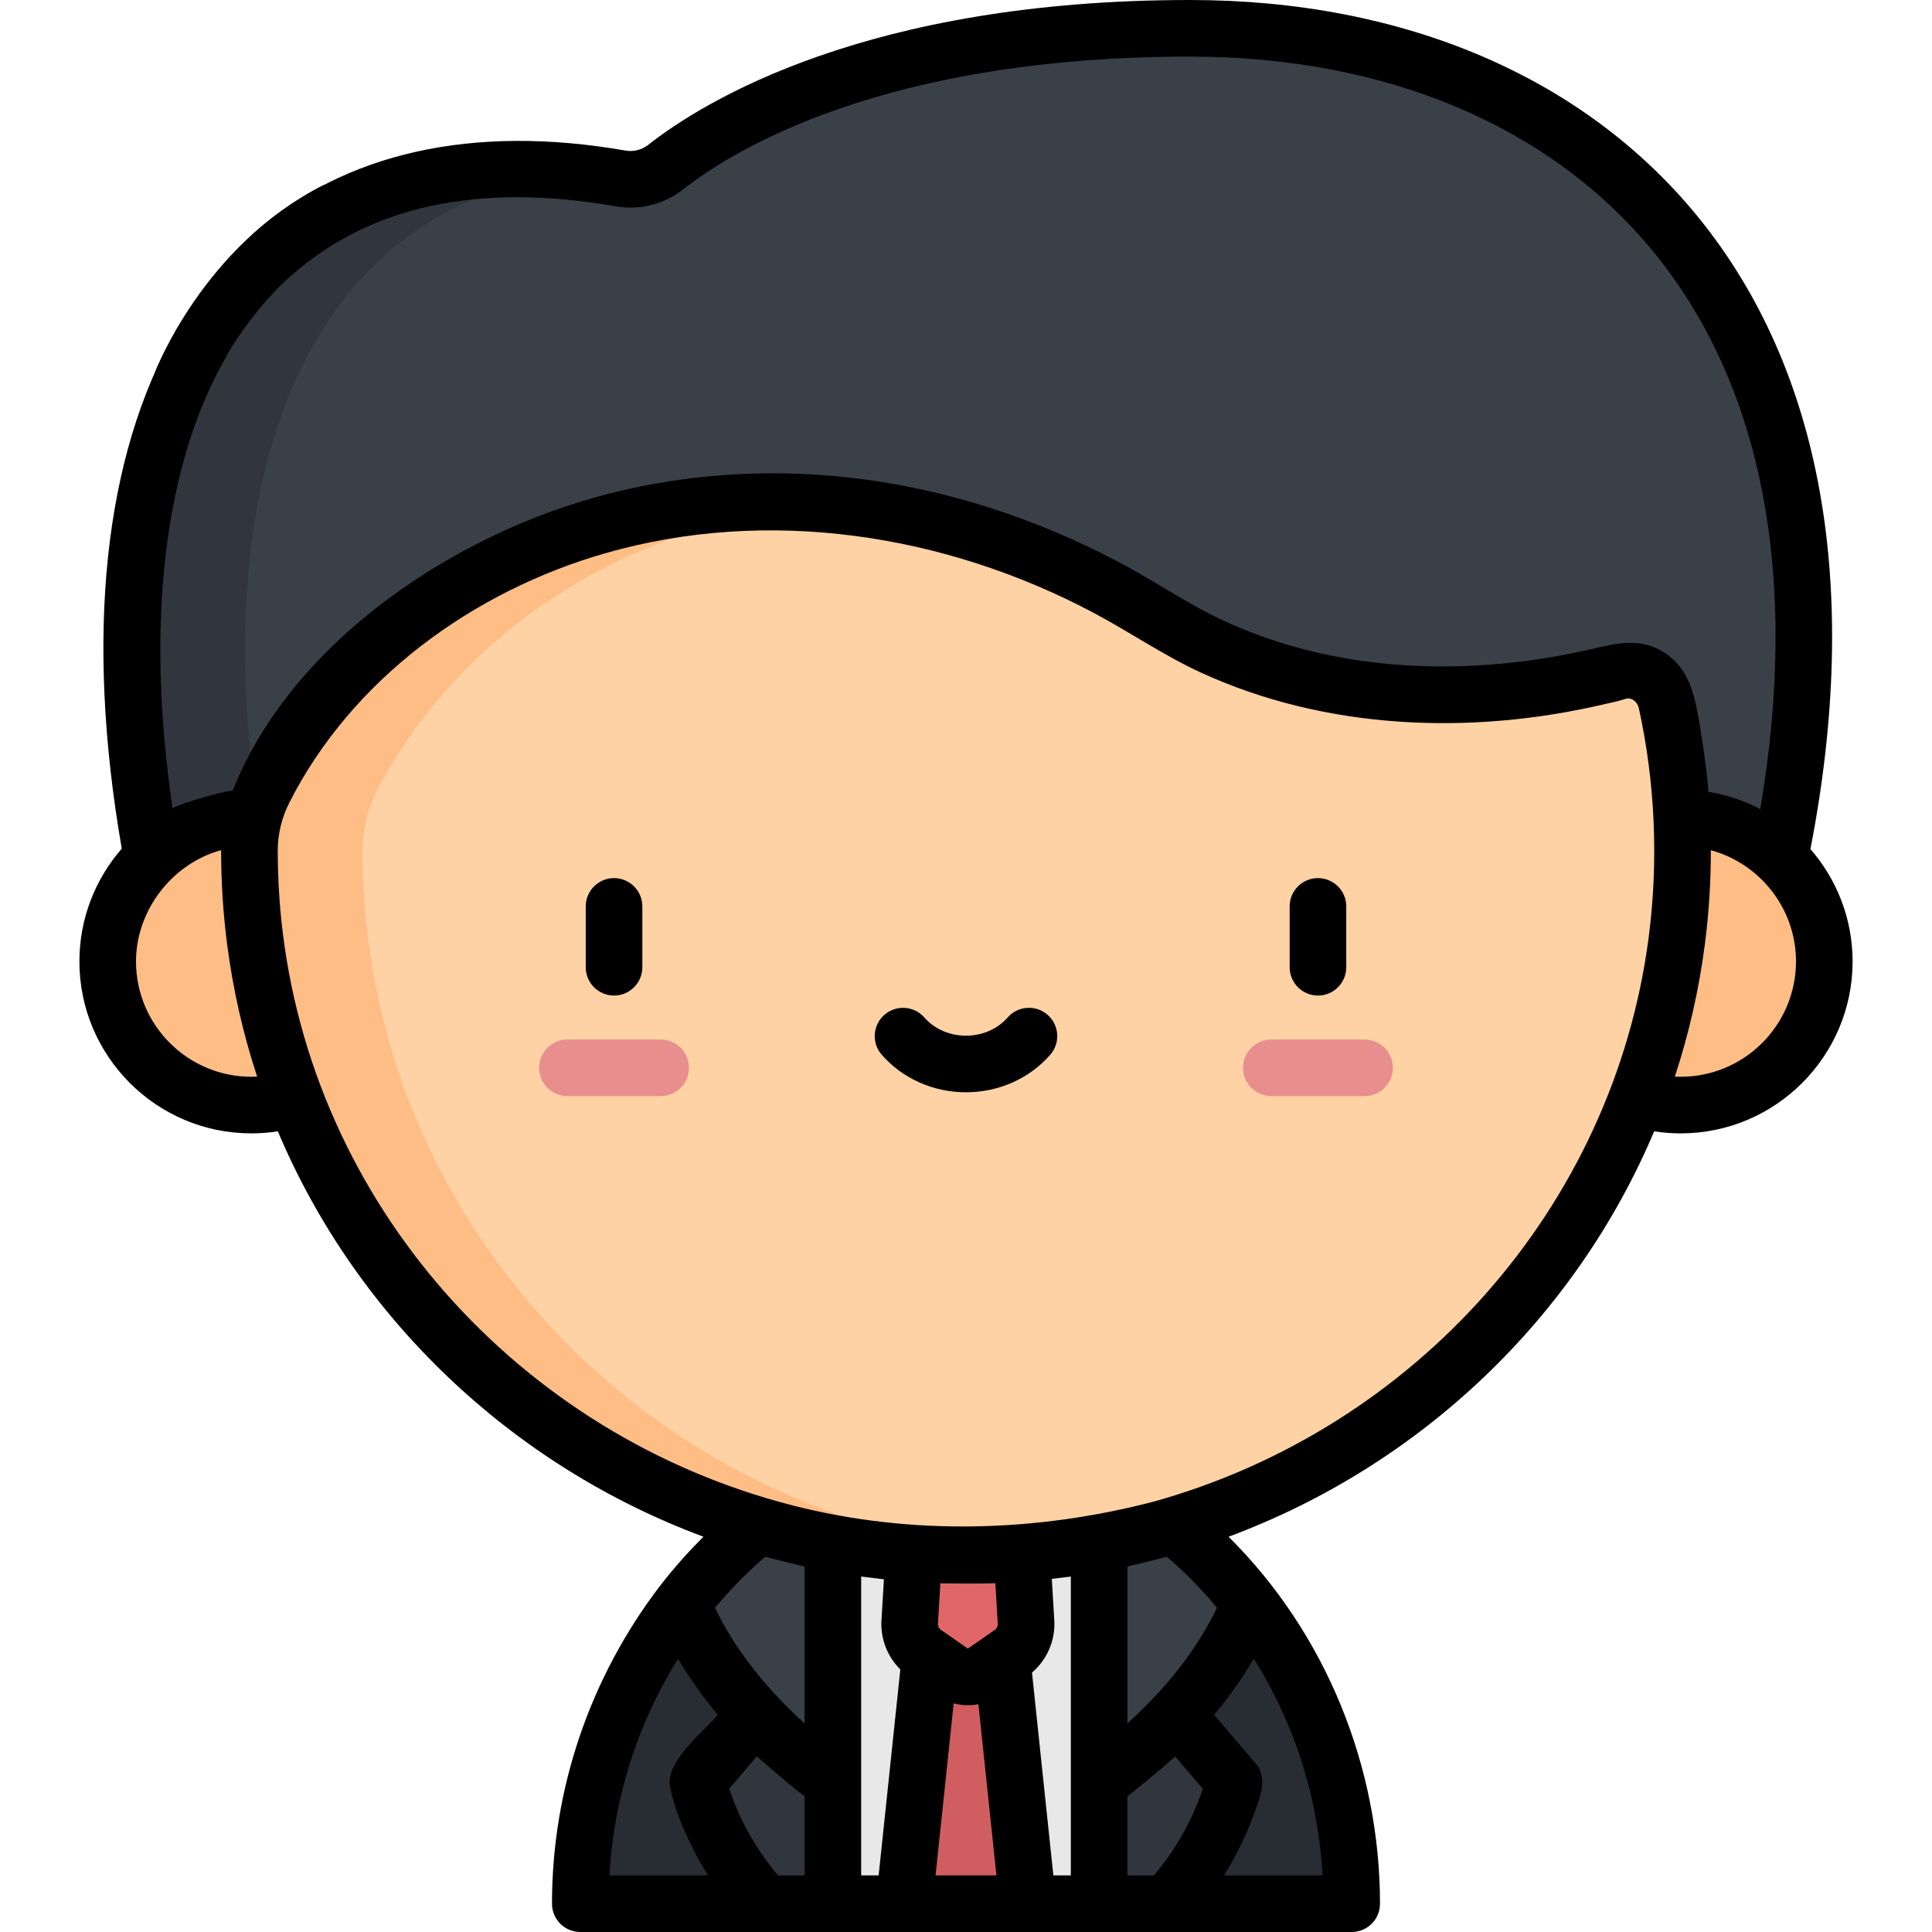 <?xml version="1.0" encoding="utf-8"?>
<!-- Generator: Adobe Illustrator 16.0.0, SVG Export Plug-In . SVG Version: 6.00 Build 0)  -->
<!DOCTYPE svg PUBLIC "-//W3C//DTD SVG 1.1//EN" "http://www.w3.org/Graphics/SVG/1.1/DTD/svg11.dtd">
<svg version="1.1" id="Layer_1" xmlns="http://www.w3.org/2000/svg" xmlns:xlink="http://www.w3.org/1999/xlink" x="0px" y="0px"
	 width="512px" height="512px" viewBox="0 0 512 512" enable-background="new 0 0 512 512" xml:space="preserve">
<path fill="#E8E8E8" d="M220.719,504.5l-7.809-60.102l7.809-40.094h70.563l12.021,58.42L291.282,504.5H220.719z"/>
<path fill="#282C33" d="M331.172,424.887c5.965,7.691,12.215,17.527,17.203,29.518c3.063,7.352,5.656,15.512,7.383,24.477
	c1.563,7.922,2.457,16.457,2.457,25.621h-49.047l-17.887-39.809L331.172,424.887z"/>
<path fill="#282C33" d="M180.828,424.887c-5.965,7.691-12.215,17.527-17.203,29.518c-3.063,7.352-5.656,15.512-7.383,24.477
	c-1.563,7.922-2.457,16.457-2.457,25.621h49.047l17.887-39.809L180.828,424.887z"/>
<path fill="#394048" d="M315.379,7.5c-83.676,0-125.5,26.211-138.969,36.785c-3.375,2.648-7.711,3.742-11.938,3.004
	C60.125,29.063,19.282,112.836,40.305,227.301l7.043,11.801h398.051l26.297-11.801C501.957,80.219,420.199,7.5,315.379,7.5z"/>
<path fill="#31363E" d="M152.649,45.645C57.067,35.613,20.094,117.27,40.305,227.301l7.043,11.801h30l-7.043-11.801
	C52.364,129.633,79.485,54.324,152.649,45.645z"/>
<path fill="#31363E" d="M327.059,472.199c0,0-3.479,16.896-17.891,32.301h-17.887v-32.301c8.387-5.863,15.145-11.975,20.539-17.797
	L327.059,472.199z"/>
<path fill="#394048" d="M331.172,424.887c0,0-4.602,13.633-19.348,29.518c-5.398,5.822-12.156,11.934-20.543,17.797v-67.898h19.559
	c0,0,9.699,6.867,20.324,20.563L331.172,424.887z"/>
<path fill="#31363E" d="M184.942,472.199c0,0,3.477,16.896,17.891,32.301h17.887v-32.301c-8.387-5.863-15.145-11.975-20.543-17.797
	L184.942,472.199z"/>
<path fill="#394048" d="M180.828,424.887c0,0,4.602,13.633,19.348,29.518c5.398,5.822,12.156,11.934,20.543,17.797v-67.898H201.16
	c0,0-9.699,6.867-20.324,20.563L180.828,424.887z"/>
<path fill="#D05E60" d="M272.398,504.5l-6.892-65.426h-19.016L239.6,504.5H272.398z"/>
<path fill="#E16668" d="M270.234,401.828h-27.478l-1.676,28.063c-0.191,3.234,1.313,6.336,3.973,8.186l7.164,4.979
	c2.57,1.789,5.984,1.789,8.56,0l7.16-4.979c2.66-1.85,4.168-4.949,3.974-8.186L270.234,401.828z"/>
<path fill="#FFBD86" d="M483.457,254.797c0,21.02-17.039,38.059-38.059,38.059c-21.018,0-38.057-17.039-38.057-38.059
	c0-21.016,17.039-38.055,38.057-38.055C466.418,216.742,483.457,233.781,483.457,254.797z"/>
<path fill="#FED2A4" d="M441.582,185.824c-1.277-5.785-7.07-9.383-12.789-7.848c-21.863,5.879-75.742,15.434-123.531-15.398
	c-90.801-55.727-194.859-28.426-234.91,46.016c-2.789,5.184-4.246,10.98-4.246,16.867v0.086
	c0,103.098,85.02,186.672,189.895,186.672c104.879,0,189.896-83.578,189.896-186.672
	C445.895,211.914,444.407,198.625,441.582,185.824z"/>
<path fill="#FFBD86" d="M96.102,225.547c0-5.941,1.469-11.793,4.285-17.023c23.234-43.125,67.965-70.414,119.145-74.875
	c-63.293-5.406-121.512,23.516-149.18,74.941c-1.395,2.59-2.453,5.336-3.168,8.168c-0.195-0.004-0.387-0.016-0.586-0.016
	c-21.016,0-38.055,17.039-38.055,38.055c0,21.02,17.039,38.059,38.055,38.059c4.355,0,8.145-0.742,11.43-2.086
	c26.914,70.926,96.438,121.449,177.973,121.449c5.047,0,10.051-0.199,15-0.578C173.137,404.121,96.102,323.68,96.102,225.547z"/>
<path fill="#E98E8F" d="M361.625,290.488h-24.703c-4.141,0-7.5-3.359-7.5-7.5s3.359-7.5,7.5-7.5h24.703c4.141,0,7.5,3.359,7.5,7.5
	S365.766,290.488,361.625,290.488z"/>
<path fill="#E98E8F" d="M175.078,290.488h-24.703c-4.141,0-7.5-3.359-7.5-7.5s3.359-7.5,7.5-7.5h24.703c4.141,0,7.5,3.359,7.5,7.5
	S179.219,290.488,175.078,290.488z"/>
<path d="M349.274,263.832c4.141,0,7.5-3.359,7.5-7.5v-16.125c0-4.145-3.359-7.5-7.5-7.5c-4.143,0-7.5,3.355-7.5,7.5v16.125
	C341.774,260.473,345.133,263.832,349.274,263.832z"/>
<path d="M162.727,263.832c4.141,0,7.5-3.359,7.5-7.5v-16.125c0-4.145-3.359-7.5-7.5-7.5c-4.145,0-7.5,3.355-7.5,7.5v16.125
	C155.227,260.473,158.582,263.832,162.727,263.832z"/>
<path d="M277.617,268.938c-3.117-2.727-7.855-2.41-10.582,0.707c-2.676,3.063-6.699,4.82-11.035,4.82
	c-4.34,0-8.363-1.758-11.039-4.82c-2.727-3.117-7.465-3.434-10.582-0.707c-3.117,2.725-3.438,7.461-0.711,10.582
	c5.527,6.32,13.664,9.945,22.332,9.945c8.664,0,16.805-3.625,22.328-9.945C281.055,276.398,280.738,271.66,277.617,268.938z"/>
<path d="M66.602,300.355c2.359,0,4.707-0.186,7.023-0.543c20.848,49.357,61.824,88.486,112.797,107.438
	c-3.426,3.391-7.406,7.73-11.512,13.02c-0.02,0.027-0.039,0.061-0.063,0.086c-18.473,24.213-28.563,53.674-28.563,84.146
	c0,4.146,3.355,7.5,7.5,7.5h204.43c4.142,0,7.5-3.355,7.5-7.5c0-36.203-14.358-71.711-40.137-97.25
	c50.973-18.949,91.949-58.078,112.797-107.438c2.316,0.362,4.664,0.543,7.022,0.543c25.12,0,45.56-20.438,45.56-45.556
	c0-11.367-4.223-21.789-11.172-29.789c13.453-69.195,3.172-127.082-29.844-167.586C419.754,20.395,371.965,0,315.379,0
	c-85.48,0-128.902,26.844-143.602,38.387c-1.699,1.332-3.895,1.887-6.016,1.516c-40.43-7.063-74.52,0.535-98.574,21.977
	c-3.094,2.754-3.363,7.496-0.609,10.586c2.758,3.094,7.5,3.367,10.59,0.609c20.805-18.543,49.746-24.73,86.016-18.395
	c6.313,1.102,12.816-0.539,17.855-4.496C194.512,39.605,234.578,15,315.379,15c51.992,0,95.652,18.434,122.934,51.902
	c28.906,35.457,38.57,86.285,28.178,147.512c-4.293-2.246-8.922-3.793-13.734-4.574c-0.488-5.984-1.332-11.918-2.332-17.832
	c-1.262-7.535-2.676-15.016-9.733-19.301c-6.327-3.844-12.591-2.164-19.31-0.609c-20.227,4.684-59.129,9.746-96.633-7.387
	c-9.754-4.457-18.578-10.656-28.053-15.645c-43.471-22.996-90.857-29.477-135.127-18.293c-40.176,10.148-83.98,38.766-99.902,78.73
	c-4.109,0.445-16.008,4.176-15.918,4.781c-7.234-48.801-2.336-90.926,14.059-119.539c2.059-3.594,0.816-8.176-2.777-10.234
	c-3.593-2.058-8.18-0.816-10.238,2.777c-19.302,33.689-24.299,81.216-14.525,137.614c-6.981,8.008-11.223,18.461-11.223,29.895
	C21.043,279.918,41.481,300.355,66.602,300.355z M68.145,285.316c-0.512,0.025-1.027,0.039-1.543,0.039
	c-16.852,0-30.559-13.707-30.559-30.56c0-13.43,9.457-25.84,22.371-29.441c0.063-0.016,0.125-0.031,0.191-0.051
	c0,0.082-0.004,0.164-0.004,0.242c0,8.309,0.539,16.617,1.613,24.855C61.758,262.262,64.399,273.93,68.145,285.316z
	 M213.219,415.129v41.57c-1.449-1.293-2.859-2.629-4.238-3.996c-7.738-7.688-14.742-16.664-19.492-26.625
	c5.457-6.539,10.406-11.066,13.313-13.512C204.184,412.949,211.125,414.672,213.219,415.129z M161.5,497
	c0.328-5.672,1.031-11.262,2.102-16.699c2.844-14.426,8.293-28.246,16.094-40.707c3.098,5.25,6.648,10.195,10.551,14.875
	c-3.988,4.66-14.07,12.35-12.652,19.242c1.129,5.469,3.383,10.824,5.855,15.809c1.273,2.561,2.672,5.061,4.195,7.48H161.5z
	 M213.219,497h-7.023c-1.551-1.828-2.992-3.727-4.348-5.707c-3.629-5.316-6.586-11.145-8.602-17.266l7.332-8.563
	c0.23,0.219,8.48,7.5,12.641,10.578V497z M228.219,417.797c0.43,0.059,5.125,0.641,6.027,0.734l-0.652,10.91
	c-0.289,4.854,1.59,9.604,5.004,12.977L232.848,497h-4.629L228.219,417.797L228.219,417.797z M283.782,417.797V497h-4.634
	l-5.66-53.754c3.979-3.391,6.224-8.535,5.91-13.805l-0.66-11.021C279.988,418.281,283.348,417.855,283.782,417.797z
	 M256.496,436.895l-7.16-4.977c-0.512-0.354-0.805-0.961-0.766-1.582l0.641-10.738c0.281,0.012,9.996,0.146,14.57-0.031
	l0.641,10.771c0.039,0.621-0.254,1.228-0.766,1.582L256.496,436.895z M247.934,497l4.801-45.578c0.043,0.008,0.09,0.018,0.137,0.023
	c2.059,0.516,4.315,0.594,6.418,0.189L264.066,497H247.934z M298.782,476.043c0.236-0.18,8.875-7.016,12.637-10.578l7.332,8.563
	c-1.465,4.457-4.81,12.729-11.397,21.082c-0.504,0.641-1.022,1.27-1.552,1.891h-7.02V476.043z M348.403,480.328
	c1.064,5.418,1.77,11,2.098,16.672h-26.146c3.173-5.047,5.823-10.418,7.862-16.02c1.563-4.281,3.975-9.643,0.535-13.656
	l-11.004-12.859c-0.055-0.064,1.617-1.988,1.715-2.113c3.73-4.689,6.629-9.051,8.828-12.775
	C340.09,452.027,345.617,465.898,348.403,480.328z M309.207,412.566c2.895,2.426,7.813,6.922,13.305,13.508
	c-0.02,0.043-0.043,0.09-0.063,0.133c-4.797,9.926-11.625,18.758-19.435,26.5c-1.38,1.367-2.789,2.703-4.233,3.992v-41.57
	C301.195,414.602,308.137,412.859,309.207,412.566z M305.895,397.902c-0.012,0.004-0.021,0.004-0.034,0.008
	c-31.31,8.172-64.354,9.078-95.79,1.051c-72.551-18.559-127.668-80-135.508-155.051c-0.641-6.129-0.961-12.289-0.961-18.449
	c0.004-4.402,1.063-8.773,3.043-12.695c16.613-32.828,48.766-56.094,83.691-66.133c43.184-12.414,90.004-5.152,129.371,15.711
	c9.645,5.109,18.652,11.355,28.598,15.918c33.133,15.191,71.393,16.617,106.57,8.426c1.945-0.453,3.973-0.836,5.871-1.469
	c1.656-0.551,3.211,0.855,3.551,2.398c4.34,19.77,5.234,40.34,2.668,60.414c-0.02,0.152-0.039,0.305-0.059,0.453
	C427.555,320.063,375.035,378.563,305.895,397.902z M445.399,285.355c-0.518,0-1.031-0.014-1.549-0.039
	c3.746-11.387,6.393-23.055,7.936-34.916c0.012-0.109,0.025-0.219,0.043-0.328c1.039-8.129,1.564-16.332,1.564-24.527
	c0-0.078,0-0.156,0-0.234c0.021,0.008,0.035,0.012,0.057,0.016c12.943,3.555,22.508,15.449,22.508,29.469
	C475.957,271.648,462.25,285.355,445.399,285.355z"/>
<path fill="none" stroke="#000000" stroke-width="15" stroke-miterlimit="10" d="M48.048,101.411c0,0,11.871-31.029,41.162-45.72"/>
</svg>

